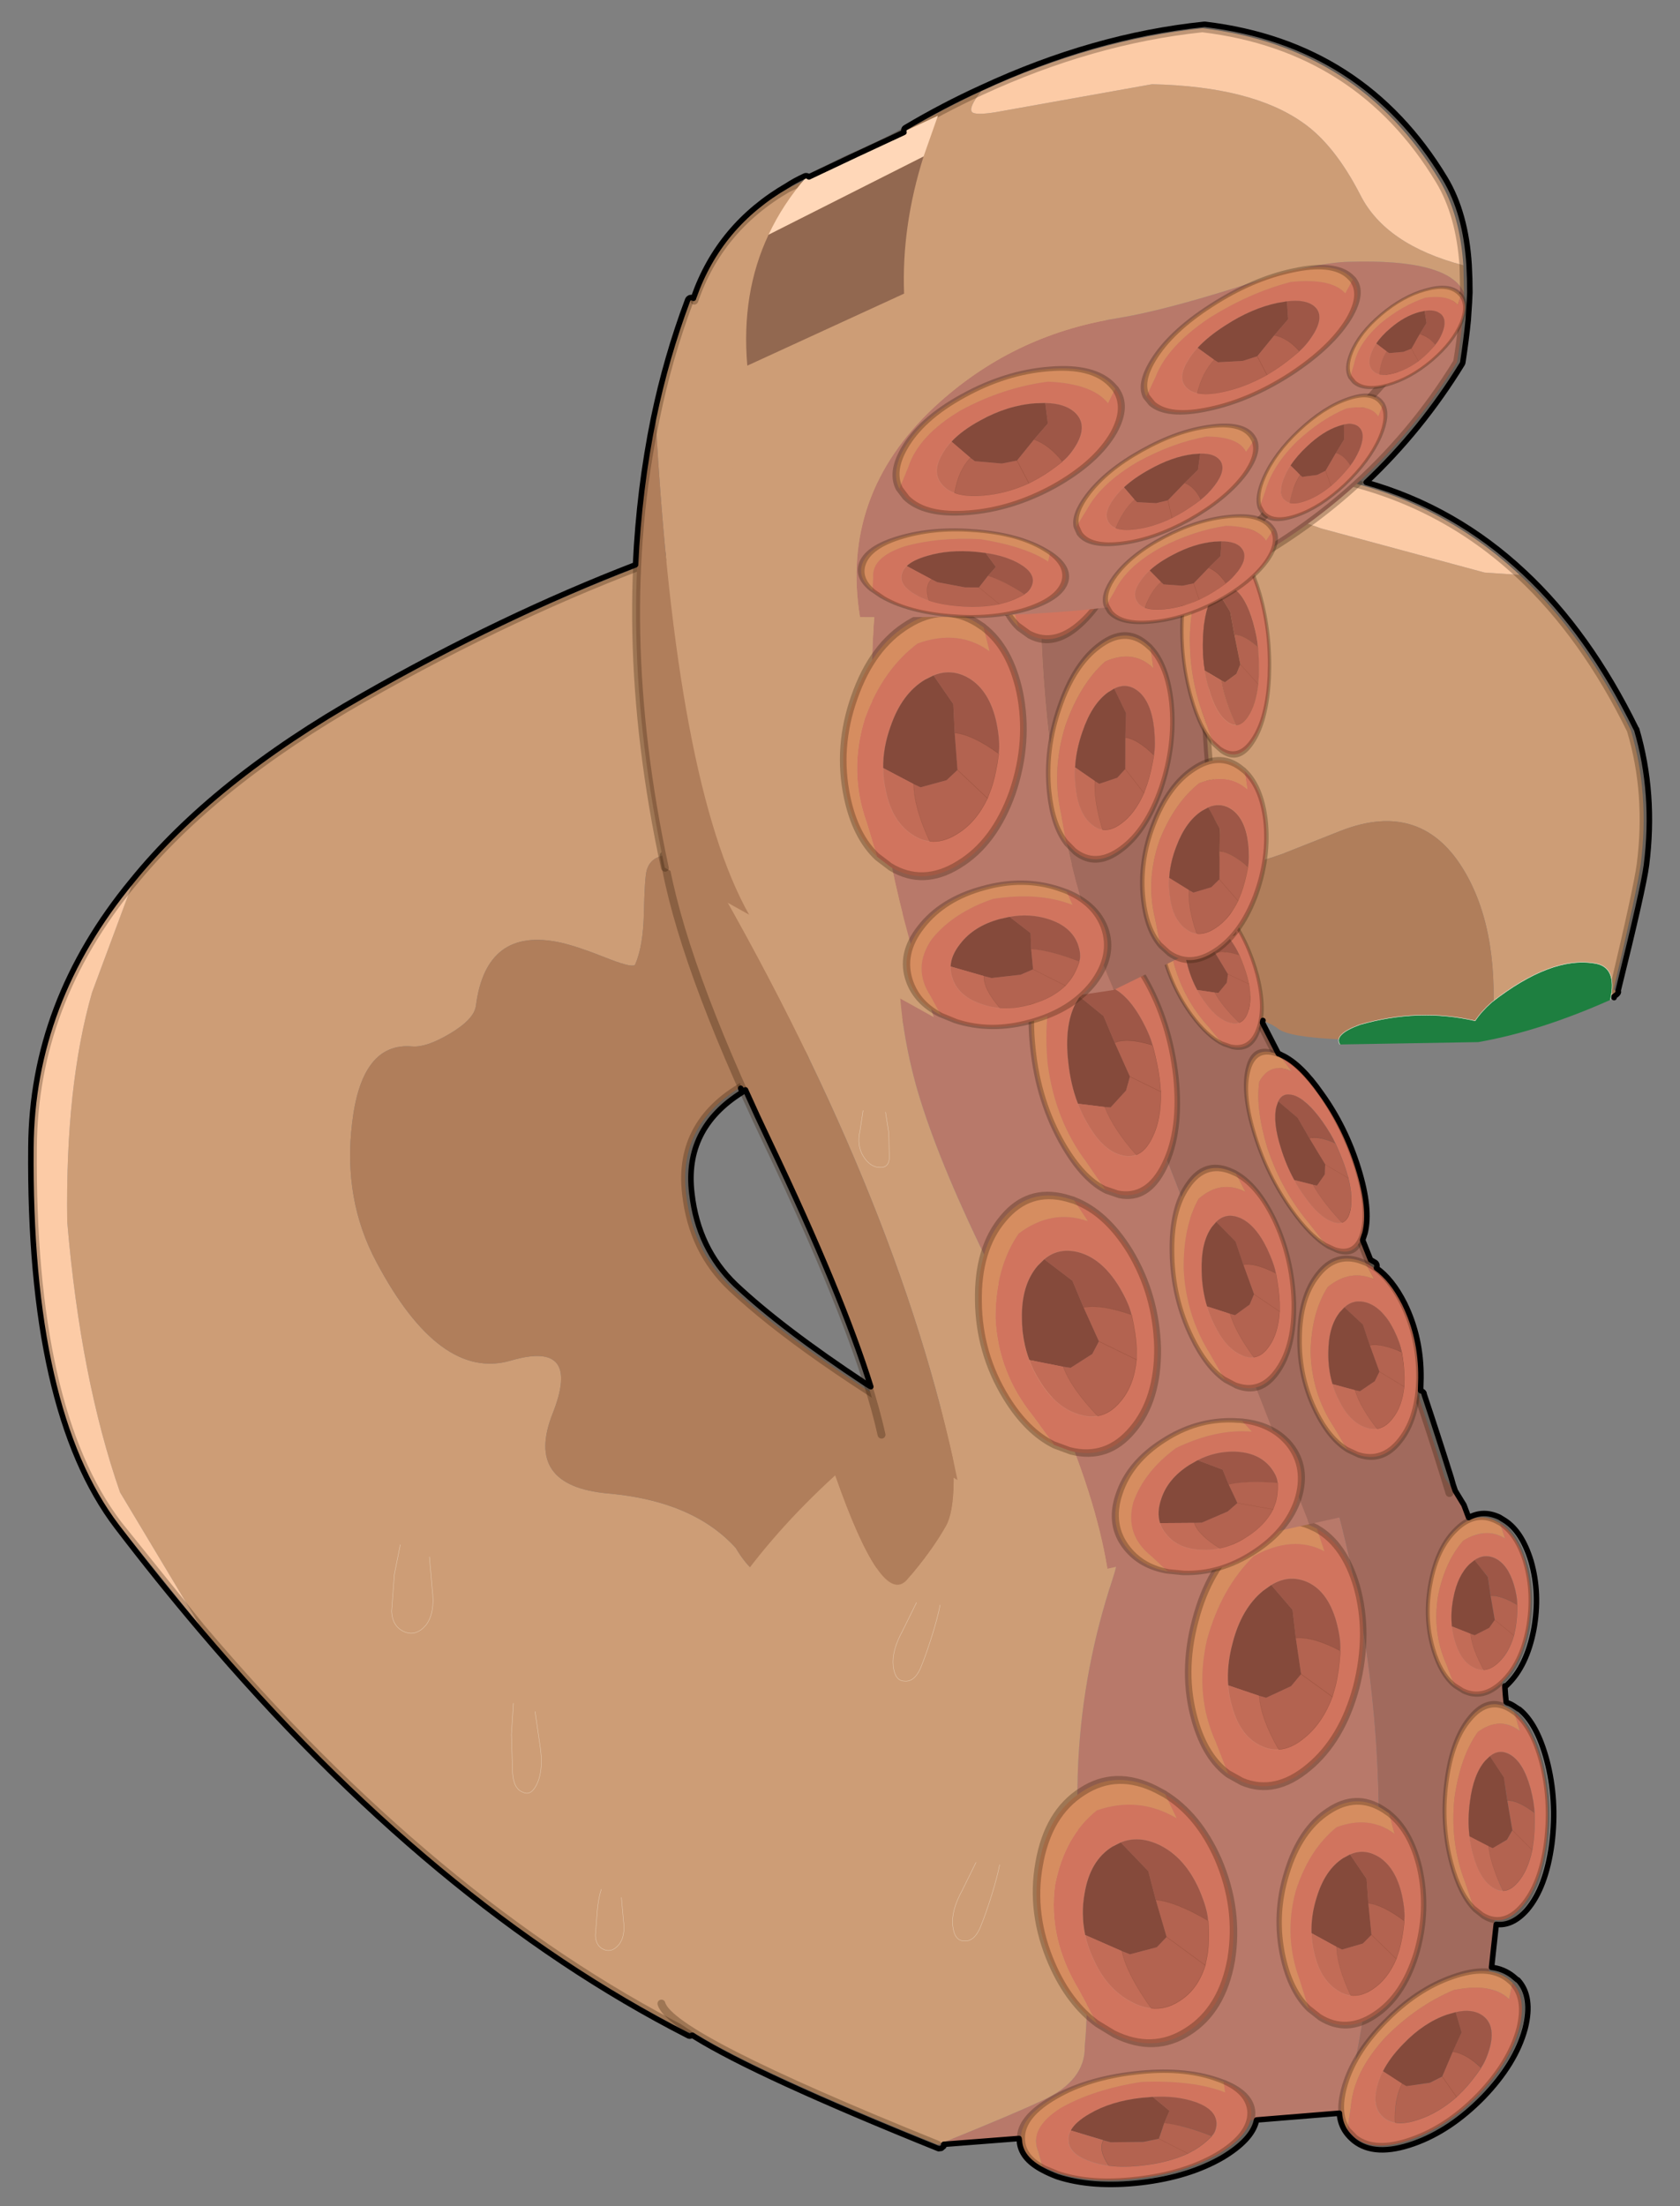 <svg width="211" height="277" xmlns="http://www.w3.org/2000/svg" xmlns:xlink="http://www.w3.org/1999/xlink">
 <rect width="100%" height="100%" fill="#808080" stroke="none"/>
 <defs>
  <g transform="matrix(1,0,0,1,2,3.1) " id="sprite0">
   <use id="svg_1" xlink:href="#sprite1" width="205.3" transform="matrix(5.723,0,0,5.723,-1.357,333.835) " height="199.75"/>
   <use id="svg_2" xlink:href="#sprite2" width="117.15" transform="matrix(5.723,0,0,5.723,445.2,1001.944) " height="102.9"/>
   <use id="svg_3" xlink:href="#sprite4" width="100.2" transform="matrix(5.723,0,0.034,5.723,456.315,580.423) " height="100.4"/>
   <use id="svg_4" xlink:href="#sprite5" width="82.6" transform="matrix(5.723,0,0.519,5.723,409.568,180.668) " height="99.15"/>
   <use id="svg_5" xlink:href="#sprite6" width="102.4" transform="matrix(5.601,-0.572,0.222,5.786,472.738,55.431) " height="76.9"/>
   <use id="svg_6" xlink:href="#shape9" width="1179" transform="matrix(1,0,0,1,-2,14.9) " height="1571.85"/>
  </g>
  <g transform="matrix(1,0,0,1,118.35,98.5) " id="sprite1">
   <use id="svg_7" xlink:href="#shape0" width="205.3" transform="matrix(1,0,0,1,-118.35,-98.5) " height="199.75"/>
  </g>
  <g transform="matrix(1,0,0,1,118.35,98.5) " id="shape0">
   <path id="svg_8" fill-rule="evenodd" fill="#cd9d76" d="m-38.15,-86.15l18.3,-1.2l27.8,-5.2q24.3,-2.4 37.6,2.6l20.75,5.6l4.45,0.3q8.2,7.65 14.1,19.7q2.4,8.05 1.25,17q-0.4,3.05 -3.45,15.9q2.8,0.8 -15.45,6q1.2,-13 -3.35,-20.85q-5.4,-9.35 -15.8,-5.3l-7.45,2.95q-4.9,1.75 -9.1,2.15q-11.8,1.2 -23.25,-7.5q-3.8,-2.9 -8.6,-1.3q-3.05,0.95 -8.85,5q-6.1,4.25 -9,5.4q-5.1,2 -9.25,-0.2q-11.3,-6 -12.55,-1.45q-0.25,0.95 -0.35,5.5q-0.1,4.1 -1.1,6.4q-0.2,0.5 -3.2,-0.65q-4.25,-1.7 -6.4,-2.15q-9.3,-1.95 -10.6,8q-0.2,1.75 -3.35,3.6q-2.95,1.75 -4.75,1.6q-6.4,-0.55 -7.6,9.65q-1.2,9.75 3.1,17.75q8,15.05 17,12.45q9,-2.65 5.35,6.65q-3.7,9.25 7.05,10.2q10.75,0.95 16.15,6.9q2.35,4 5.6,4.65q2.2,0.45 6.25,-0.75q4.8,-1.35 6.65,-1.45q3.8,-0.15 18.2,9.5q-6.1,12.7 -15.1,32.65q-9.05,19.95 -27.65,16.8l-0.05,0q-32.15,-16.4 -61.75,-51.35l-10.25,-17.1q-5,-14.35 -6.7,-34.3q-0.25,-17.25 3.15,-29.1l5.15,-13.85q10.35,-12.7 29.25,-23.45q19.25,-10.95 37.8,-17.75"/>
   <path id="svg_9" fill-rule="evenodd" fill="#b07e5b" d="m8,51.3q-14.4,-9.65 -18.2,-9.5q-1.85,0.1 -6.65,1.45q-4.05,1.2 -6.25,0.75q-3.25,-0.65 -5.6,-4.65q-5.4,-5.95 -16.15,-6.9q-10.75,-0.95 -7.05,-10.2q3.65,-9.3 -5.35,-6.65q-9,2.6 -17,-12.45q-4.3,-8 -3.1,-17.75q1.2,-10.2 7.6,-9.65q1.8,0.15 4.75,-1.6q3.15,-1.85 3.35,-3.6q1.3,-9.95 10.6,-8q2.15,0.45 6.4,2.15q3,1.15 3.2,0.65q1,-2.3 1.1,-6.4q0.1,-4.55 0.35,-5.5q1.25,-4.55 12.55,1.45q4.15,2.2 9.25,0.2q2.9,-1.15 9,-5.4q5.8,-4.05 8.85,-5q4.8,-1.6 8.6,1.3q11.45,8.7 23.25,7.5q4.2,-0.4 9.1,-2.15l7.45,-2.95q10.4,-4.05 15.8,5.3q4.55,7.85 3.35,20.85q-24.35,1.15 -27.1,-1.05q-2.75,-2.2 -13.15,-2.2l-15.35,-0.45q-18.15,-1.5 -38.65,9.5q-9.05,4.8 -7.95,14.1q0.8,7.2 5.7,11.85q9,8.5 28.7,20.05q4.45,3.65 9.45,6.8q4.95,3.1 -0.85,18.15"/>
   <path id="svg_10" fill-rule="evenodd" fill="#fccba6" d="m70.75,-84.05l-4.45,-0.3l-20.75,-5.6q-13.3,-5 -37.6,-2.6l-27.8,5.2l-18.3,1.2q21.65,-8 42.35,-10.35q24.3,-2.8 39.3,-0.45q15.85,2.25 27.25,12.9m-175.95,39.1l-5.15,13.85q-3.4,11.85 -3.15,29.1q1.7,19.95 6.7,34.3l10.25,17.1l-10.5,-13.05q-11.1,-14.6 -10.8,-47.8q0.1,-18.2 12.65,-33.5"/>
   <path id="svg_11" stroke-opacity="0.302" stroke-linejoin="round" stroke-linecap="round" stroke="#331b09" fill="none" d="m70.75,-84.05q-11.4,-10.65 -27.25,-12.9q-15,-2.35 -39.3,0.45q-20.7,2.35 -42.35,10.35q-18.55,6.8 -37.8,17.75q-18.9,10.75 -29.25,23.45m8.65,94.35q29.6,34.95 61.75,51.35l0.05,0m117.4,-132.2q3.05,-12.85 3.45,-15.9q1.15,-8.95 -1.25,-17q-5.9,-12.05 -14.1,-19.7m-71.35,110.4q-19.7,-11.55 -28.7,-20.05q-4.9,-4.65 -5.7,-11.85q-1.1,-9.3 7.95,-14.1q20.5,-11 38.65,-9.5l15.35,0.45m-123.5,78.1l-10.5,-13.05q-11.1,-14.6 -10.8,-47.8q0.1,-18.2 12.65,-33.5"/>
   <path id="svg_12" stroke-width="0.05" stroke-opacity="0.502" stroke-linejoin="round" stroke-linecap="round" stroke="#fffdf2" fill="none" d="m-56.9,59.05l-0.25,3.95l0.15,4.95q0.15,2 1.35,2.4q1.05,0.5 1.8,-1.2q0.8,-1.8 0.3,-4.9l-0.6,-4.15"/>
   <path id="svg_13" stroke-width="0.05" stroke-opacity="0.502" stroke-linejoin="round" stroke-linecap="round" stroke="#fffdf2" fill="none" d="m-71.25,38.95l-0.75,3.75l-0.35,4.7q0.1,1.95 1.65,2.6q1.45,0.6 2.7,-0.85q1.2,-1.55 0.8,-4.6l-0.35,-4.05"/>
   <path id="svg_14" stroke-width="0.05" stroke-opacity="0.502" stroke-linejoin="round" stroke-linecap="round" stroke="#fffdf2" fill="none" d="m-45.75,82.65q-0.35,1.05 -0.5,2.6l-0.25,3.25q0.05,1.35 1.1,1.8q1,0.4 1.85,-0.6q0.9,-1.05 0.6,-3.2l-0.25,-2.8"/>
   <path id="svg_15" fill-rule="evenodd" fill="#1e7f40" d="m82.25,-30.15q-9,4 -16.75,5.35l-17.55,0.3q-0.85,-1.25 2.5,-2.5q7.45,-2.15 14.65,-0.5q0.8,-1.2 2.1,-2.35q7.5,-5.85 13,-4.95q3,0.4 2.05,4.65"/>
   <path id="svg_16" stroke-width="0.05" stroke-linejoin="round" stroke-linecap="round" stroke="#fffdf2" fill="none" d="m47.95,-24.5q-0.85,-1.25 2.5,-2.5q7.45,-2.15 14.65,-0.5q0.8,-1.2 2.1,-2.35q7.5,-5.85 13,-4.95q3,0.4 2.05,4.65"/>
  </g>
  <g transform="matrix(1,0,0,1,63.6,73.85) " id="sprite2">
   <use id="svg_17" xlink:href="#shape1" width="109.25" transform="matrix(1,0,0,1,-63.6,-73.85) " height="97.3"/>
   <use id="svg_18" xlink:href="#sprite3" width="28.65" transform="matrix(0.913,0,0.273,1,-19.088,-23.8) " height="34.4"/>
   <use id="svg_19" xlink:href="#sprite3" width="28.65" transform="matrix(0.82,-0.148,0.125,0.977,2.638,-54.039) " height="34.4"/>
   <use id="svg_20" xlink:href="#sprite3" width="28.65" transform="matrix(0.481,-0.087,0.102,0.653,33.69,-55.385) " height="34.4"/>
   <use id="svg_21" xlink:href="#sprite3" width="28.65" transform="matrix(0.675,0.045,-0.299,0.67,31.762,-0.167) " height="34.4"/>
   <use id="svg_22" xlink:href="#sprite3" width="28.65" transform="matrix(0.675,0,0.07,0.85,15.261,-21.013) " height="34.4"/>
   <use id="svg_23" xlink:href="#sprite3" width="28.65" transform="matrix(0.998,0.084,-0.167,0.423,-12.606,12.067) " height="34.4"/>
   <use id="svg_24" xlink:href="#sprite3" width="28.65" transform="matrix(0.481,-0.087,0.126,0.803,35.434,-31.774) " height="34.4"/>
   <use id="svg_25" xlink:href="#shape3" width="13.55" transform="matrix(1,0,0,1,-32.05,-45.8) " height="42.9"/>
  </g>
  <g transform="matrix(1,0,0,1,63.6,73.85) " id="shape1">
   <path id="svg_26" fill-rule="evenodd" fill="#b8796a" d="m25.2,18.9l-51.55,4.05q10,-4.05 13.35,-5.65q5.4,-2.5 5.3,-6.85q0.65,-6.9 -0.2,-16.7q-1.05,-11.85 -0.6,-19.85q0.65,-11.55 4.3,-22.6q2.65,-8.05 0.15,-17q-1.25,-4.5 -2.8,-7.85l26.4,0.8q16.7,45.3 5.65,91.65"/>
   <path id="svg_27" fill-rule="evenodd" fill="#a16a5d" d="m19.55,-72.75q13.95,2.65 20.6,14.55q5.7,14.2 5.5,33q-0.1,10.85 -3.4,37.45l-17.05,6.65q11.05,-46.35 -5.65,-91.65"/>
   <path id="svg_28" fill-rule="evenodd" fill="#cd9d76" d="m-26.35,22.95q-33.95,-13.7 -35.05,-17.9q-9.55,-38.2 22.05,-67q5.9,16.85 9.1,13.25q3.15,-3.65 4.95,-6.85q1.8,-3.25 0.25,-15.3q8.55,-3.95 18.2,-2.7q1.55,3.35 2.8,7.85q2.5,8.95 -0.15,17q-3.65,11.05 -4.3,22.6q-0.45,8 0.6,19.85q0.85,9.8 0.2,16.7q0.1,4.35 -5.3,6.85q-3.35,1.6 -13.35,5.65"/>
   <path id="svg_29" fill-rule="evenodd" fill="#b07e5b" d="m-39.35,-61.95q0.35,-1.05 6.25,-4.5q5.1,-3.1 8.05,-4.4q1.55,12.05 -0.25,15.3q-1.8,3.2 -4.95,6.85q-3.2,3.6 -9.1,-13.25"/>
   <path id="svg_30" stroke-opacity="0.302" stroke-linejoin="round" stroke-linecap="round" stroke="#331b09" fill="none" d="m-26.35,22.95q-33.95,-13.7 -35.05,-17.9"/>
  </g>
  <g transform="matrix(1,0,0,1,14.35,17.2) " id="sprite3">
   <use id="svg_31" xlink:href="#shape2" width="28.65" transform="matrix(1,0,0,1,-14.35,-17.2) " height="34.4"/>
  </g>
  <g transform="matrix(1,0,0,1,14.35,17.2) " id="shape2">
   <path id="svg_32" fill-rule="evenodd" fill="#d1745e" d="m8.6,-14.9l0.05,0.05q3.8,2.6 4.85,8.15q1.1,6.3 -2,12.8q-3.15,6.35 -8.75,9.1q-5.6,2.8 -10.35,0.3l-1.95,-1.3l-1.25,-4.3q-2.35,-6.5 0.65,-13.25q3.15,-6.2 8.65,-9.5q6.35,-1.85 10.8,1l-0.7,-3.05m-0.9,21.7l0.7,-1.35q0.8,-1.7 1.4,-4.3q0.35,-1.5 -0.05,-3.9q-0.75,-4.1 -3.8,-5.7q-2.55,-1.3 -5.35,-0.35l-1.35,0.55q-3.6,1.75 -5.6,5.9q-1.35,2.7 -1.5,5.3q-0.1,1.45 0.2,2.9q0.7,4 3.8,5.65q1.15,0.65 2.4,0.75q2,0.2 4.25,-0.95q2.95,-1.45 4.9,-4.5"/>
   <path id="svg_33" fill-rule="evenodd" fill="#b36350" d="m9.8,1.15q-0.6,2.6 -1.4,4.3l-0.7,1.35l-4.3,-3.6l4.3,3.6q-1.95,3.05 -4.9,4.5q-2.25,1.15 -4.25,0.95q-2.1,-4.35 -1.9,-7.25l1,0.4l4,-0.9l1.75,-1.3l-0.1,-4.7q2.65,0.2 6.5,2.65"/>
   <path id="svg_34" fill-rule="evenodd" fill="#d68d60" d="m8.6,-14.9l0.7,3.05q-4.45,-2.85 -10.8,-1q-5.5,3.3 -8.65,9.5q-3,6.75 -0.65,13.25l1.25,4.3q-3.1,-2.6 -4,-7.55q-1.15,-6.35 2,-12.7q3.15,-6.45 8.75,-9.2q5.55,-2.8 10.35,-0.25l1.05,0.6"/>
   <path id="svg_35" fill-rule="evenodd" fill="#9e5747" d="m9.8,1.15q-3.85,-2.45 -6.5,-2.65l0.05,-3.65l-2.75,-3.65q2.8,-0.95 5.35,0.35q3.05,1.6 3.8,5.7q0.4,2.4 0.05,3.9"/>
   <path id="svg_36" fill-rule="evenodd" fill="#854a3b" d="m3.3,-1.5l0.1,4.7l-1.75,1.3l-4,0.9l-1,-0.4l-4.5,-2.05q0.15,-2.6 1.5,-5.3q2,-4.15 5.6,-5.9l1.35,-0.55l2.75,3.65l-0.05,3.65"/>
   <path id="svg_37" fill-rule="evenodd" fill="#c26c57" d="m-1.45,12.25q-1.25,-0.1 -2.4,-0.75q-3.1,-1.65 -3.8,-5.65q-0.3,-1.45 -0.2,-2.9l4.5,2.05q-0.2,2.9 1.9,7.25"/>
   <path id="svg_38" stroke-opacity="0.302" stroke-linejoin="round" stroke-linecap="round" stroke="#331b09" fill="none" d="m-9.55,14.2l1.95,1.3q4.75,2.5 10.35,-0.3q5.6,-2.75 8.75,-9.1q3.1,-6.5 2,-12.8q-1.05,-5.55 -4.85,-8.15m-0.05,-0.05l-1.05,-0.6q-4.8,-2.55 -10.35,0.25q-5.6,2.75 -8.75,9.2q-3.15,6.35 -2,12.7q0.9,4.95 4,7.55"/>
   <path id="svg_39" stroke-width="0.05" stroke-opacity="0.302" stroke-linejoin="round" stroke-linecap="round" stroke="#57270f" fill="none" d="m7.7,6.8l0.7,-1.35q0.8,-1.7 1.4,-4.3q-3.85,-2.45 -6.5,-2.65m0.1,4.7l4.3,3.6q-1.95,3.05 -4.9,4.5q-2.25,1.15 -4.25,0.95m-1.9,-7.25q-0.2,2.9 1.9,7.25"/>
   <path id="svg_40" stroke-width="0.05" stroke-opacity="0.302" stroke-linejoin="round" stroke-linecap="round" stroke="#eba78d" fill="none" d="m-1.45,12.25q-1.25,-0.1 -2.4,-0.75q-3.1,-1.65 -3.8,-5.65q-0.3,-1.45 -0.2,-2.9q0.15,-2.6 1.5,-5.3q2,-4.15 5.6,-5.9l1.35,-0.55q2.8,-0.95 5.35,0.35q3.05,1.6 3.8,5.7q0.4,2.4 0.05,3.9"/>
  </g>
  <g transform="matrix(1,0,0,1,32.05,45.8) " id="shape3">
   <path id="svg_41" stroke-width="0.05" stroke-opacity="0.502" stroke-linejoin="round" stroke-linecap="round" stroke="#fffdf2" fill="none" d="m-18.5,-12.55q-0.3,1.55 -0.95,3.65q-0.8,2.6 -1.55,4.4q-0.8,1.75 -2.05,1.6q-1.2,-0.05 -1.4,-1.95q-0.2,-1.9 1.2,-4.45l1.75,-3.55"/>
   <path id="svg_42" stroke-width="0.05" stroke-opacity="0.502" stroke-linejoin="round" stroke-linecap="round" stroke="#fffdf2" fill="none" d="m-26.05,-45.5q-0.3,1.55 -0.95,3.65q-0.8,2.6 -1.55,4.4q-0.8,1.75 -2.05,1.6q-1.2,-0.05 -1.4,-1.95q-0.2,-1.9 1.2,-4.45l1.75,-3.55"/>
  </g>
  <g transform="matrix(1,0,0,1,55.55,79.9) " id="sprite4">
   <use id="svg_43" xlink:href="#shape4" width="100.2" transform="matrix(1,0,0,1,-55.55,-79.9) " height="97.4"/>
   <use id="svg_44" xlink:href="#sprite3" width="28.65" transform="matrix(0.778,-0.231,0.392,0.922,-22.009,-26.042) " height="34.4"/>
   <use id="svg_45" xlink:href="#sprite3" width="28.65" transform="matrix(0.58,-0.326,0.392,0.922,-14.361,-57.933) " height="34.4"/>
   <use id="svg_46" xlink:href="#sprite3" width="28.65" transform="matrix(0.34,-0.191,0.336,0.578,3.547,-66.305) " height="34.4"/>
   <use id="svg_47" xlink:href="#sprite3" width="28.65" transform="matrix(0.525,-0.156,0.244,0.717,21.06,-19.347) " height="34.4"/>
   <use id="svg_48" xlink:href="#sprite3" width="28.65" transform="matrix(0.525,-0.156,0.273,0.801,4.619,-30.892) " height="34.4"/>
   <use id="svg_49" xlink:href="#sprite3" width="28.65" transform="matrix(0.87,-0.238,0.216,0.508,-2.602,3.03) " height="34.4"/>
   <use id="svg_50" xlink:href="#sprite3" width="28.65" transform="matrix(0.34,-0.191,0.413,0.712,14.166,-44.898) " height="34.4"/>
   <use id="svg_51" xlink:href="#shape5" width="3.9" transform="matrix(1,0,0,1,-30.5,-40.6) " height="7.2"/>
  </g>
  <g transform="matrix(1,0,0,1,55.55,79.9) " id="shape4">
   <path id="svg_52" fill-rule="evenodd" fill="#b8796a" d="m0.7,17.5q-1.45,-9.2 -6.5,-20.85q-2.9,-6.8 -9.5,-20.25q-5.7,-12.1 -7.95,-20.35q-3,-11.3 -1.6,-21.25q1,-7.2 3.95,-8.55q3.45,-1.6 14.75,1.15l32.5,84.45l-25.65,5.65"/>
   <path id="svg_53" fill-rule="evenodd" fill="#a16a5d" d="m-6.15,-72.6q7.6,1.85 18.2,5.7q19.65,32.9 32.1,74.8l-17.8,3.95l-32.5,-84.45"/>
   <path id="svg_54" fill-rule="evenodd" fill="#cd9d76" d="m-6.15,-72.6q-11.3,-2.75 -14.75,-1.15q-2.95,1.35 -3.95,8.55q-1.4,9.95 1.6,21.25q2.25,8.25 7.95,20.35q6.6,13.45 9.5,20.25q5.05,11.65 6.5,20.85l-18.95,-11.25q-7.25,-36.4 -32.55,-79.95l34.3,-6.2l28.55,13q-10.6,-3.85 -18.2,-5.7"/>
   <path id="svg_55" fill-rule="evenodd" fill="#b07e5b" d="m-50.8,-73.7q25.3,43.55 32.55,79.95l-9.6,-5.75q-2.7,-12.55 -14.25,-37q-10.85,-23.05 -12.95,-36.45l4.25,-0.75"/>
   <path id="svg_56" stroke-opacity="0.302" stroke-linejoin="round" stroke-linecap="round" stroke="#331b09" fill="none" d="m-55.05,-72.95q2.1,13.4 12.95,36.45q11.55,24.45 14.25,37m39.9,-67.4q19.65,32.9 32.1,74.8"/>
  </g>
  <g transform="matrix(1,0,0,1,30.5,40.6) " id="shape5">
   <path id="svg_57" stroke-width="0.05" stroke-opacity="0.502" stroke-linejoin="round" stroke-linecap="round" stroke="#fffdf2" fill="none" d="m-27.1,-40.4l0.4,2.65l0.05,3.2q-0.1,1.25 -1.3,1.15q-1.15,-0.05 -2,-1.4q-0.85,-1.4 -0.4,-3.25l0.4,-2.55"/>
  </g>
  <g transform="matrix(1,0,0,1,37.65,79.7) " id="sprite5">
   <use id="svg_58" xlink:href="#shape6" width="78.7" transform="matrix(1,0,0,1,-37.65,-79.7) " height="97.3"/>
   <use id="svg_59" xlink:href="#sprite3" width="28.65" transform="matrix(0.838,0,-0.032,1,-11.868,-34.15) " height="34.4"/>
   <use id="svg_60" xlink:href="#sprite3" width="28.65" transform="matrix(0.691,-0.148,-0.032,1,9.384,-62.627) " height="34.4"/>
   <use id="svg_61" xlink:href="#sprite3" width="28.65" transform="matrix(0.406,-0.087,0.065,0.653,29.867,-65.585) " height="34.4"/>
   <use id="svg_62" xlink:href="#sprite3" width="28.65" transform="matrix(0.566,0,-0.083,0.76,25.952,-15.381) " height="34.4"/>
   <use id="svg_63" xlink:href="#sprite3" width="28.65" transform="matrix(0.566,0,-0.092,0.85,15.469,-31.213) " height="34.4"/>
   <use id="svg_64" xlink:href="#sprite3" width="28.65" transform="matrix(0.928,0.02,-0.018,0.551,-6.46,-0.057) " height="34.4"/>
   <use id="svg_65" xlink:href="#sprite3" width="28.65" transform="matrix(0.406,-0.087,0.08,0.803,30.61,-41.974) " height="34.4"/>
  </g>
  <g transform="matrix(1,0,0,1,37.65,79.7) " id="shape6">
   <path id="svg_66" fill-rule="evenodd" fill="#b8796a" d="m-3.5,17.6q-10.35,-40.15 3.6,-73.3q8.05,-7.5 18.7,-8.8q-9.4,49.15 0.85,78.65l-23.15,3.45"/>
   <path id="svg_67" fill-rule="evenodd" fill="#a16a5d" d="m18.8,-64.5q9.75,-1.2 21.75,2.8q-8.8,35.35 -5.2,68.5l-15.7,7.35q-10.25,-29.5 -0.85,-78.65"/>
   <path id="svg_68" fill-rule="evenodd" fill="#cd9d76" d="m18.8,-64.5q-10.65,1.3 -18.7,8.8q-13.95,33.15 -3.6,73.3l-22.25,-13q-7.8,-16.5 -6.15,-62.9q2.25,-7.65 5.6,-14.85q22.65,-11.2 43.75,-3.3l23.1,14.75q-12,-4 -21.75,-2.8"/>
   <path id="svg_69" fill-rule="evenodd" fill="#b07e5b" d="m-31.9,-58.3q-1.65,46.4 6.15,62.9l-10.15,-5.95q-3.85,-30.9 4,-56.95"/>
   <path id="svg_70" stroke-opacity="0.302" stroke-linejoin="round" stroke-linecap="round" stroke="#331b09" fill="none" d="m-26.3,-73.15q-3.35,7.2 -5.6,14.85m-4,56.95q-3.85,-30.9 4,-56.95m72.45,-3.4q-8.8,35.35 -5.2,68.5"/>
  </g>
  <g transform="matrix(1,0,0,1,18.7,50.4) " id="sprite6">
   <use id="svg_71" xlink:href="#shape7" width="100.45" transform="matrix(1,0,0,1,-18.7,-50.4) " height="71.65"/>
   <use id="svg_72" xlink:href="#sprite3" width="28.65" transform="matrix(0.755,0.274,-0.504,0.506,19.531,-13.434) " height="34.4"/>
   <use id="svg_73" xlink:href="#sprite3" width="28.65" transform="matrix(0.693,0.15,-0.504,0.506,52.168,-21.201) " height="34.4"/>
   <use id="svg_74" xlink:href="#sprite3" width="28.65" transform="matrix(0.407,0.088,-0.252,0.358,72.042,-16.075) " height="34.4"/>
   <use id="svg_75" xlink:href="#sprite3" width="28.65" transform="matrix(0.51,0.185,-0.435,0.366,44.675,8.603) " height="34.4"/>
   <use id="svg_76" xlink:href="#sprite3" width="28.65" transform="matrix(0.51,0.185,-0.486,0.409,42.801,-2.984) " height="34.4"/>
   <use id="svg_77" xlink:href="#sprite3" width="28.65" transform="matrix(0.827,0.314,-0.278,0.279,8.107,5.855) " height="34.4"/>
   <use id="svg_78" xlink:href="#sprite3" width="28.65" transform="matrix(0.407,0.088,-0.31,0.441,61.54,-3.597) " height="34.4"/>
   <use id="svg_79" xlink:href="#shape8" width="25.9" transform="matrix(1,0,0,1,-11.75,-42.35) " height="28.8"/>
  </g>
  <g transform="matrix(1,0,0,1,18.7,50.4) " id="shape7">
   <path id="svg_80" fill-rule="evenodd" fill="#b8796a" d="m1.6,19.3q-1.95,-15.5 10.65,-25.3q10.35,-8 24,-8.75q6.1,-0.35 16.7,-2.55q9,-1.9 13.55,-1.55q12.95,0.9 14.7,5.35q-0.25,3.95 -1.25,8.55q-12.4,17.3 -34.1,24.7q-9.65,3.25 -44.25,-0.45"/>
   <path id="svg_81" fill-rule="evenodd" fill="#cd9d76" d="m81.2,-13.5q-1.75,-4.45 -14.7,-5.35q-4.55,-0.35 -13.55,1.55q-10.6,2.2 -16.7,2.55q-13.65,0.75 -24,8.75q-12.6,9.8 -10.65,25.3q-9.45,-5.65 -14.4,-17q-2.35,-3.95 -5.4,-24.65q3.55,-8.7 12.55,-12.8l7.7,-2.85q5.15,-1.65 7.35,-2.65q5.25,-2.4 10.45,-4.2q-1.7,1.85 -1.3,2.45q0.35,0.5 3.05,0.35l20.35,-1.5q12.85,1.55 19.25,6.7q4,3.15 7.1,9.8q3,6.55 12.95,10.1l-0.05,3.45"/>
   <path id="svg_82" fill-rule="evenodd" fill="#fccba6" d="m81.25,-16.95q-9.95,-3.55 -12.95,-10.1q-3.1,-6.65 -7.1,-9.8q-6.4,-5.15 -19.25,-6.7l-20.35,1.5q-2.7,0.15 -3.05,-0.35q-0.4,-0.6 1.3,-2.45q14.6,-5 28.9,-5.05q20.15,4.35 29.85,22.05q2.45,4.5 2.65,10.9"/>
   <path id="svg_83" stroke-opacity="0.302" stroke-linejoin="round" stroke-linecap="round" stroke="#331b09" fill="none" d="m81.2,-13.5l0.05,-3.45q-0.2,-6.4 -2.65,-10.9q-9.7,-17.7 -29.85,-22.05q-14.3,0.05 -28.9,5.05q-5.2,1.8 -10.45,4.2q-2.2,1 -7.35,2.65l-7.7,2.85q-9,4.1 -12.55,12.8m64.05,42.1q21.7,-7.4 34.1,-24.7q1,-4.6 1.25,-8.55l-35.35,33.25z"/>
  </g>
  <g transform="matrix(1,0,0,1,11.75,42.35) " id="shape8">
   <path id="svg_84" fill-rule="evenodd" fill="#926850" d="m12.1,-37.45q-3.2,8.45 -3.2,16.9l-20.6,7q-0.45,-9.15 3.4,-16.1l20.4,-7.8"/>
   <path id="svg_85" fill-rule="evenodd" fill="#ffd7b8" d="m12.1,-37.45l-20.4,7.8q2,-3.65 5.15,-6.7l17.3,-6l-2.05,4.9"/>
  </g>
  <g transform="matrix(1,0,0,1,2,-14.9) " id="shape9">
   <path id="svg_86" stroke-width="4" stroke-linejoin="round" stroke-linecap="round" stroke="#000000" fill="none" d="m1149.4,723.35l0,-0.85q4.05,-2.6 2.9,-4.05q18.3,-73.8 20.6,-91.25q6.55,-52.05 -7.15,-98.7l-0.3,-0.3q-34.05,-69.55 -81.25,-113.6q-50.1,-46.9 -114.75,-65.25q40.35,-38.05 69.8,-86.1l0.3,-0.85q2.6,-16.9 4,-31.2l0,-0.3l0.85,-12.85l0,-0.3l0.3,-6.3q0,-10.3 -0.55,-19.75q-2.3,-37.75 -17.45,-62.95q-59.25,-98.1 -174.25,-111.85l-0.6,0q-80.4,8.3 -161.65,46.05q-27.75,12.6 -55.25,28.9q-1.1,0.6 -1.1,1.75q-0.3,0.85 0,1.7q-34.65,16 -69,32.35l-0.85,-0.6q-1.4,-0.55 -2.3,0q-7.4,3.45 -12.55,6.85q-49.5,28.65 -67.85,81q-0.25,0.3 -0.25,0.85q-0.3,-0.3 -0.6,-0.3q-1.15,-0.55 -2.25,0q-1.15,0.6 -1.45,1.75q-15.45,41.2 -24.6,85.25q-10.6,51.8 -13.15,106.7q-97.3,37.5 -197.75,94.75q-108.7,61.5 -167.95,134.75q-72.65,88.1 -73.25,193.4q-1.7,191.15 62.4,275.25q29.75,38.95 60.35,75q169.7,200.25 354.25,294.4q0.85,0.6 2,0.3l1.15,-0.6l1.7,1.15q45.2,28.05 177.1,81.25l2,-0.25l1.75,-1.45l0,-1.45l54.65,-4.25l0.25,1.4q0.6,13.2 17.2,21.75q4.25,2.3 10.3,4.6q25.45,8.3 60.65,4.3q34.9,-4.05 59.5,-18.35q20.9,-12.55 24.3,-26q0,-0.6 0.3,-1.15l60.1,-4.9l0,0.3q0.55,7.75 4.85,13.75q2.3,3.15 5.75,6q15.15,12 43.45,2q26.65,-9.45 50.4,-33.75q23.45,-24.35 30.3,-49.5q6,-23.45 -5.15,-35.5l-0.3,0l-3.4,-2.85q-6.6,-5.15 -15.2,-6.3l-0.25,0l3.4,-31.2q11.75,1.45 22.35,-10.55q13.7,-16.05 18,-47.8q4,-32.05 -3.7,-60.95q-7.15,-26.6 -20.05,-36.9l-0.25,0l-3.45,-2.3q-2.6,-1.7 -4.85,-2.3l0.25,0q-0.85,-0.25 -1.1,-0.55q-0.6,-5.45 -0.9,-10.9l1.45,-1.4l0.3,-0.3q14,-13.45 19.15,-39.75q4.85,-26.35 -2,-50.1q-6.6,-21.45 -19.15,-29.45l-3.75,-2.3q-11.7,-5.45 -22.3,0.3l-3.45,-9.15l-6.3,-10.3q-1.7,-4.6 -2.85,-9.2q-9.7,-30.9 -19.75,-60.9q0,-0.9 -0.55,-1.45q-0.85,-0.85 -2,-1.15l0.25,-9.15q0.3,-29.45 -12,-54.35q-8.85,-17.45 -20.3,-25.5q0.55,-1.1 0.3,-2.25q-0.3,-1.15 -1.15,-1.75l-3.45,-2l-5.7,-14.3l1.7,-5.15q4.3,-17.45 -4.85,-46.9q-9.2,-29.8 -26.65,-54.1q-15.15,-21.75 -28.9,-28.05q-1.4,-0.85 -2.55,-1.15l-11.45,-22.3q0,-0.85 0.3,-1.7m175.65,483.25l0,-0.3l0.3,0q-0.3,0 -0.3,0.3m-553.35,-432.6q0.85,0.25 2,-0.3q8.3,18.6 17.75,38.35q52.05,109.3 73.25,177.1l-3.75,-2.3q-60.65,-40.05 -94.4,-71.8q-27.2,-26.05 -31.75,-66.1q-5.75,-47.2 36.6,-73.55q-0.85,-1.4 -1.15,-2.85q0.3,0.85 1.45,1.45"/>
  </g>
  <g id="sprite7">
   <use id="svg_87" xlink:href="#shape10" width="102.95" height="45"/>
  </g>
  <g id="shape10">
   <path id="svg_88" fill-rule="evenodd" fill-opacity="0" fill="#ff00ff" d="m0,0l102.95,0l0,45l-102.95,0l0,-45"/>
  </g>
  <g transform="matrix(1,0,0,1,192.55,294) " id="shape11">
   <path id="svg_89" stroke-opacity="0" stroke-linejoin="round" stroke-linecap="round" stroke="#ff00ff" fill="none" d="m187.95,-293.5l0,380l-379.95,0l-0.05,0l0,-380l380,0m-95,294.1l-189.95,0"/>
   <path id="svg_90" stroke-opacity="0" stroke-linejoin="round" stroke-linecap="round" stroke="#ff00ff" fill="none" d="m187.95,-293.5l-190,190l190,190m-380,-380l190,190l-189.95,190"/>
  </g>
 </defs>
 <g>
  <title>background</title>
  <rect fill="none" id="canvas_background" height="279" width="213" y="-1" x="-1"/>
 </g>
 <g>
  <title>Layer 1</title>
  <g id="svg_91">
   <use x="751.88" y="1307.114" id="svg_92" xlink:href="#sprite0" width="1179" transform="matrix(0.173,0,0,0.173,-126.546,-226.536) " height="1593.9"/>
   <use x="-1.107" y="0" xlink:href="#sprite7" width="102.95" transform="matrix(1.807,0,0,1.654,22.95,97.8) " id="_mcMask" height="45"/>
   <use x="130" y="226" id="svg_93" xlink:href="#shape11" width="381" transform="matrix(1,0,0,1,-192.55,-294) " height="381"/>
  </g>
 </g>
</svg>